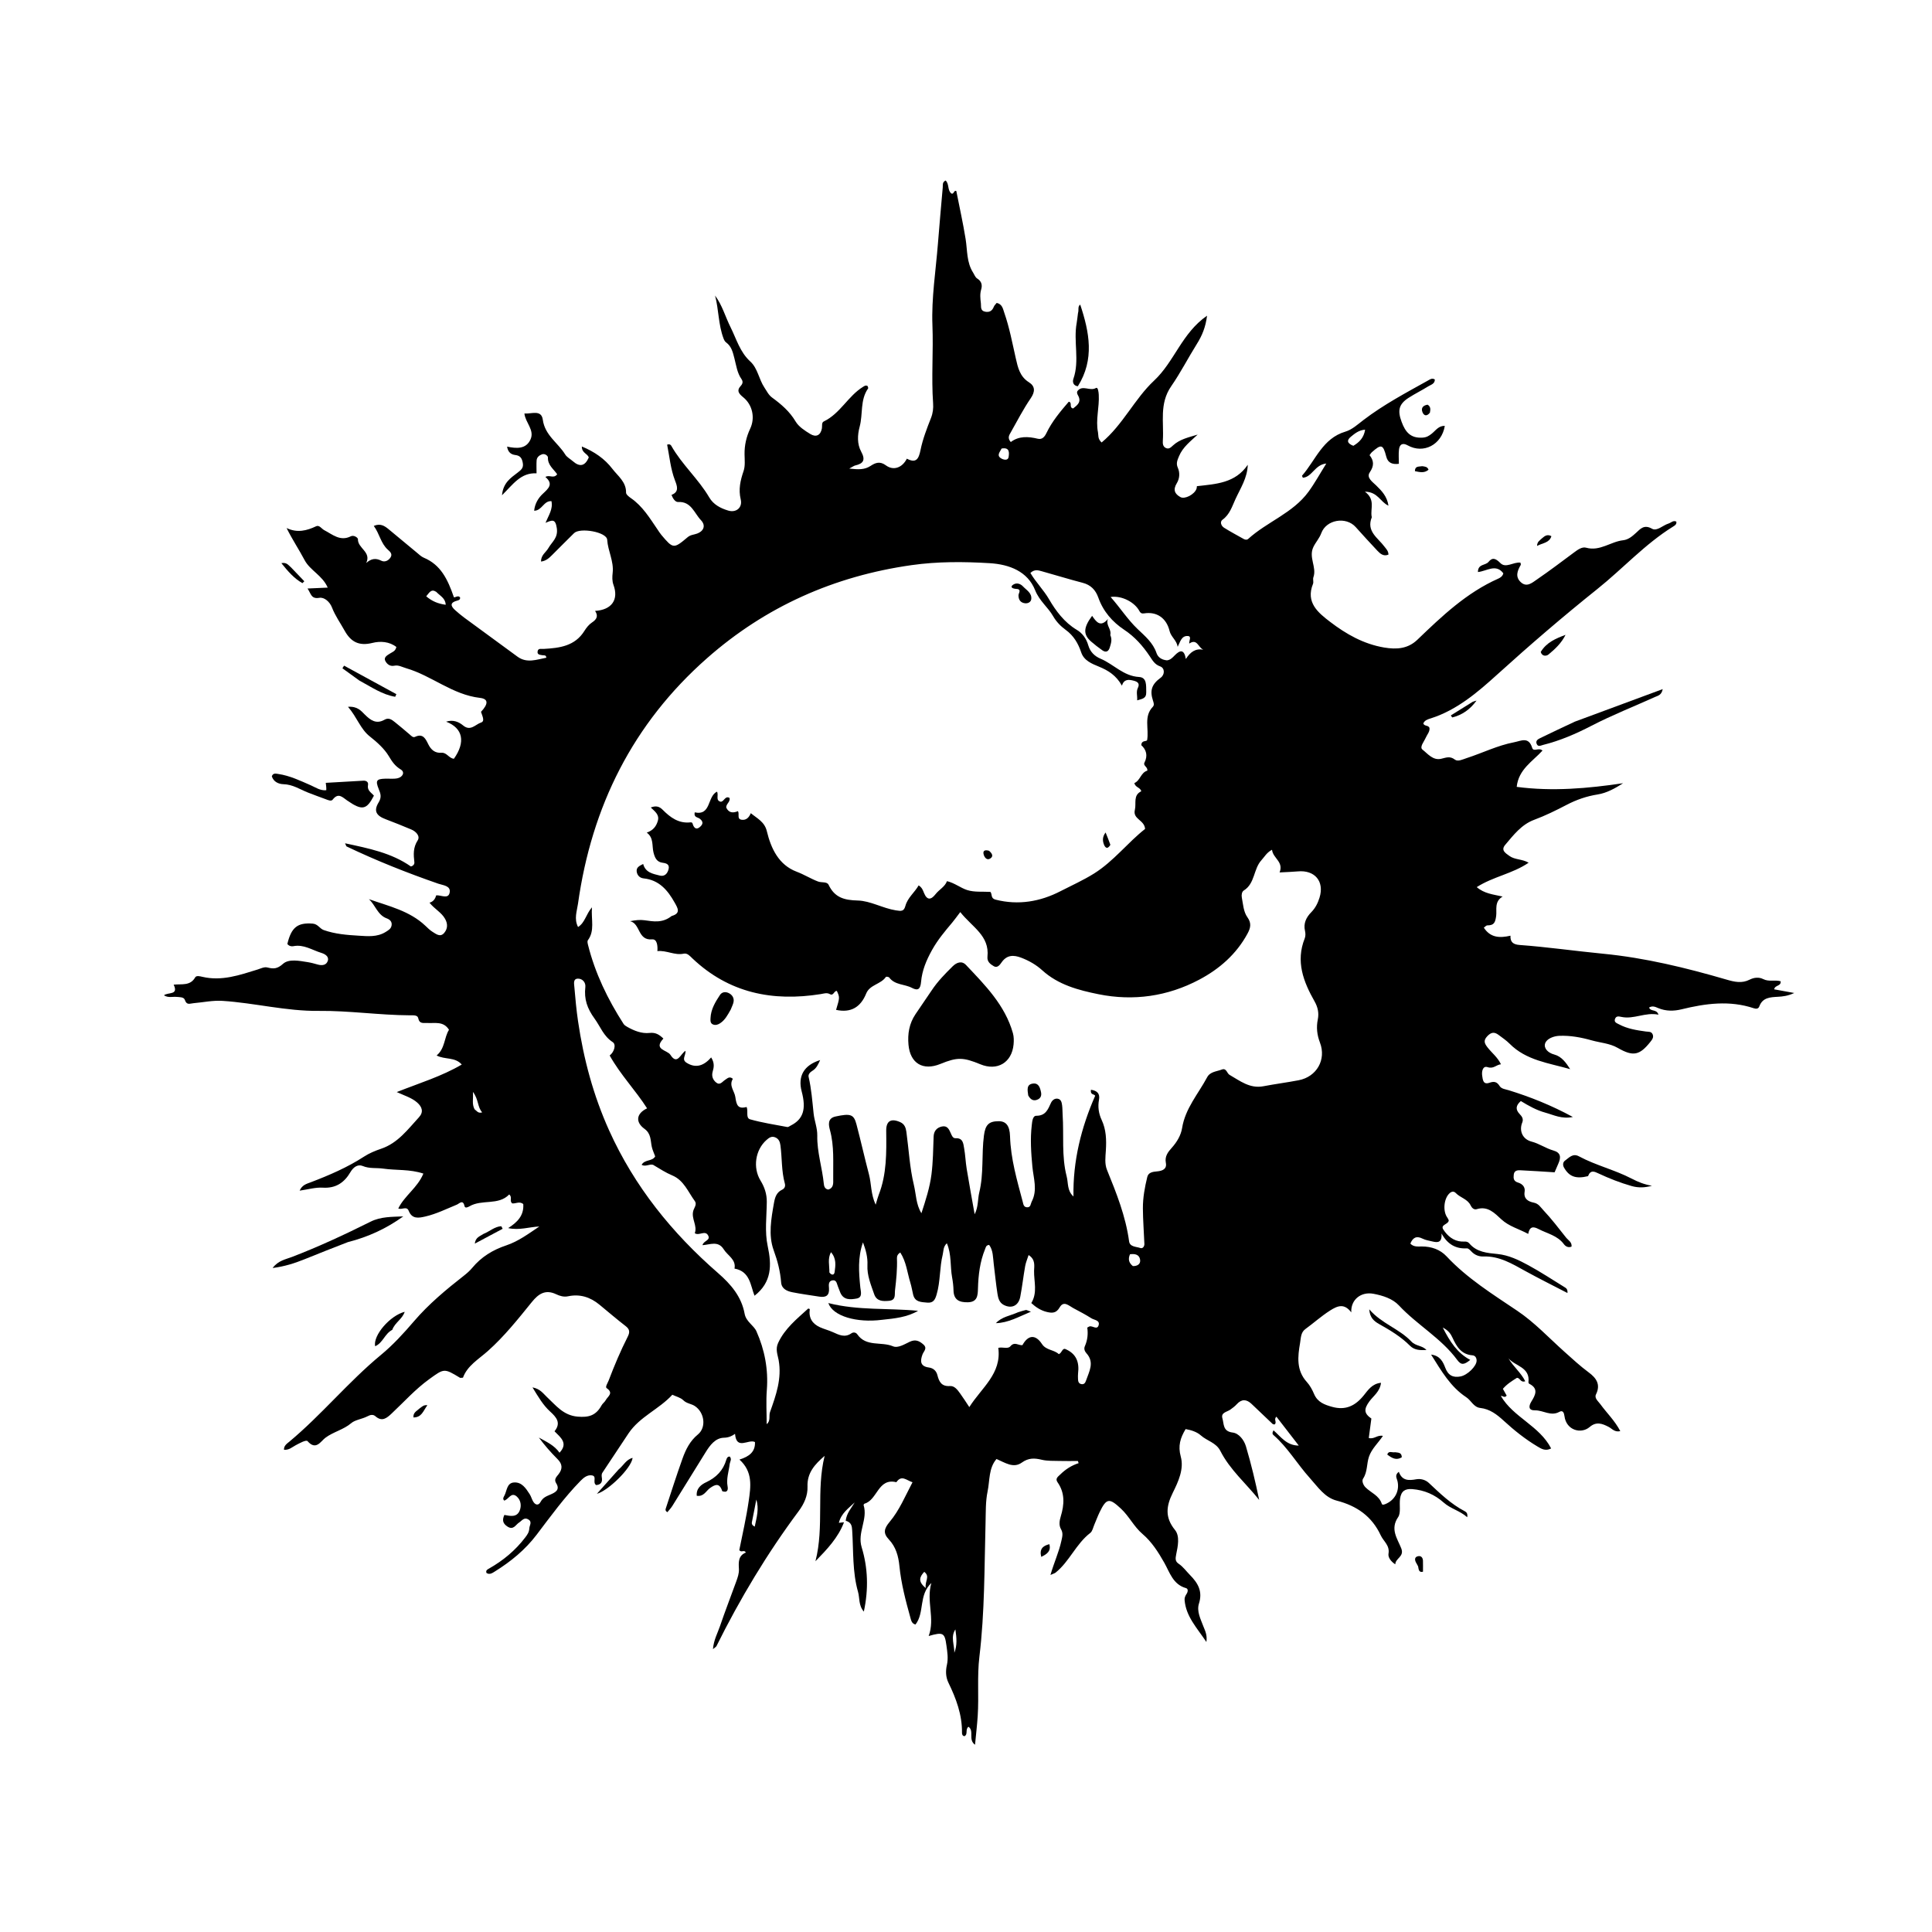 <svg version="1.1" id="Layer_1" xmlns="http://www.w3.org/2000/svg" xmlns:xlink="http://www.w3.org/1999/xlink" x="0px" y="0px"
	 width="100%" viewBox="0 0 1024 1024" enable-background="new 0 0 1024 1024" xml:space="preserve">
<path fill="currentcolor" opacity="1" stroke="none" 
	d="
M447.338,806.837 
	C444.245,815.024 438.358,821.175 432.204,827.486 
	C436.971,808.995 432.503,790.01 437.076,771.645 
	C431.883,776.091 427.717,780.647 427.996,787.93 
	C428.178,792.671 426.197,797.061 423.346,800.891 
	C406.588,823.398 392.21,847.35 379.739,872.468 
	C379.543,872.861 379.034,873.099 377.879,874.086 
	C378.294,869.16 380.354,865.578 381.624,861.843 
	C384.302,853.965 387.338,846.209 390.162,838.379 
	C390.949,836.198 391.773,833.995 391.64,831.593 
	C391.444,828.072 391.219,824.528 395.332,822.878 
	C394.346,821.109 392.985,823.193 391.842,821.585 
	C393.5,813.256 395.524,804.561 396.803,795.724 
	C397.944,787.847 399.123,780.13 391.928,773.606 
	C397.103,772 400.381,769.497 400.153,764.317 
	C396.71,762.551 390.338,768.892 389.579,759.971 
	C388.032,761.082 386.283,761.963 383.696,762.027 
	C379.184,762.138 376.309,765.965 373.971,769.765 
	C368.127,779.266 362.249,788.748 356.339,798.208 
	C355.586,799.414 354.56,800.449 353.719,801.49 
	C352.646,800.887 352.654,800.2 352.857,799.586 
	C355.783,790.74 358.596,781.853 361.74,773.086 
	C363.467,768.27 365.688,763.744 369.905,760.29 
	C374.477,756.548 373.434,748.609 368.24,745.207 
	C366.357,743.973 363.954,743.943 362.145,742.145 
	C360.719,740.727 358.393,740.214 356.355,739.246 
	C349.269,746.969 339.053,750.876 333.138,759.705 
	C328.511,766.611 323.967,773.572 319.346,780.482 
	C318.599,781.599 318.962,782.635 319.062,783.795 
	C319.261,786.084 317.879,786.991 315.969,787.116 
	C313.859,785.703 316.593,782.42 313.718,781.98 
	C311.313,781.612 309.435,783.1 307.703,784.868 
	C299.059,793.698 291.839,803.689 284.397,813.477 
	C278.327,821.461 270.794,827.606 262.403,832.84 
	C261.096,833.655 259.604,834.81 257.865,833.726 
	C257.329,832.337 258.288,831.882 259.156,831.391 
	C266.635,827.159 273.122,821.799 278.355,814.923 
	C279.494,813.427 280.444,812.101 280.542,810.104 
	C280.625,808.407 282.284,806.598 279.929,805.268 
	C277.756,804.04 276.601,806.027 275.161,806.946 
	C273.244,808.17 272.148,811.219 268.901,809.068 
	C266.465,807.455 266.097,805.655 267.323,802.948 
	C270.406,803.534 273.931,804.382 275.452,800.628 
	C276.47,798.114 276.084,795.118 273.922,793.206 
	C270.88,790.519 269.532,794.85 267.216,795.339 
	C266.242,794.283 266.988,793.41 267.414,792.572 
	C268.711,790.02 268.629,786.051 272.34,785.747 
	C276.531,785.405 278.715,788.813 280.726,791.923 
	C281.441,793.029 281.796,794.361 282.418,795.536 
	C283.544,797.664 285.335,798.278 286.536,796.015 
	C287.786,793.659 289.718,793.029 291.854,792.086 
	C294.232,791.037 297.03,789.68 294.774,786.125 
	C293.45,784.04 294.989,782.733 296.095,781.3 
	C298.269,778.485 298.119,775.974 295.506,773.365 
	C291.947,769.813 288.637,766.012 285.598,761.929 
	C289.633,764.184 293.847,766.052 296.552,769.966 
	C301.275,764.956 297.239,761.966 293.906,758.607 
	C297.562,754.14 294.846,751.117 291.59,748.152 
	C287.89,744.783 285.401,740.546 282.228,735.339 
	C286.377,736.136 287.908,738.619 289.852,740.424 
	C294.641,744.87 298.545,750.183 306.13,750.844 
	C312.03,751.359 315.865,750.298 318.873,744.817 
	C319.419,743.822 320.516,743.124 321.038,742.122 
	C322.065,740.154 325.456,738.421 321.544,735.75 
	C320.635,735.129 322.097,733.03 322.621,731.65 
	C325.617,723.768 328.893,716.003 332.706,708.481 
	C333.857,706.211 333.867,704.609 331.662,702.904 
	C326.923,699.239 322.364,695.343 317.746,691.525 
	C312.862,687.487 307.367,685.72 301.065,687.061 
	C298.792,687.545 296.644,686.859 294.763,685.969 
	C289.063,683.27 285.4,685.774 281.919,690.07 
	C274.581,699.128 267.321,708.277 258.569,716.072 
	C253.637,720.464 247.677,723.849 245.385,730.194 
	C244.443,730.237 244.036,730.387 243.804,730.246 
	C235.349,725.131 235.436,725.244 227.474,731.004 
	C220.131,736.316 214.131,743.047 207.579,749.193 
	C204.972,751.639 202.497,753.724 198.997,750.652 
	C197.656,749.475 196.166,749.935 194.79,750.657 
	C191.995,752.12 188.224,752.544 186.234,754.241 
	C182.039,757.821 176.693,758.863 172.415,762.088 
	C169.994,763.913 167.475,768.963 163.018,763.846 
	C162.259,762.974 158.782,764.921 156.698,766.019 
	C154.841,766.997 153.218,768.645 150.525,768.409 
	C150.4,766.229 152.088,765.172 153.322,764.145 
	C170.495,749.844 184.656,732.379 201.91,718.131 
	C208.298,712.857 213.995,706.624 219.402,700.311 
	C227.273,691.121 236.465,683.5 245.916,676.1 
	C247.481,674.875 249.011,673.533 250.273,672.009 
	C255.104,666.175 261.22,662.449 268.362,660.065 
	C274.809,657.912 280.219,653.832 285.851,650.065 
	C280.382,650.33 275.202,652.208 269.337,650.913 
	C274.246,647.832 277.771,644.187 277.345,638.204 
	C275.435,636.505 273.199,638.083 271.502,637.82 
	C269.769,636.454 271.782,634.643 269.892,633.086 
	C264.148,639.083 255.426,635.468 248.752,639.407 
	C247.983,639.861 246.475,640.549 246.202,639.254 
	C245.415,635.508 243.349,637.985 242.18,638.465 
	C236.65,640.738 231.276,643.421 225.409,644.777 
	C221.927,645.582 218.408,646.25 216.641,641.801 
	C215.545,639.043 213.047,641.373 211.096,640.514 
	C214.454,633.663 221.304,629.548 224.399,622.028 
	C217.213,619.614 209.995,620.393 203.049,619.384 
	C199.478,618.865 195.867,619.519 192.261,618.008 
	C189.641,616.91 187.265,618.639 185.751,621.229 
	C182.486,626.816 177.993,629.92 171.057,629.486 
	C167.215,629.246 163.282,630.438 158.812,631.066 
	C160.131,628.009 162.555,627.447 164.761,626.606 
	C174.555,622.875 184.138,618.743 192.987,613.002 
	C195.737,611.217 198.885,609.914 202.009,608.859 
	C210.878,605.862 216.133,598.614 222.059,592.172 
	C224.608,589.401 223.769,586.701 221.112,584.364 
	C218.323,581.911 214.78,580.851 210.277,578.82 
	C222.496,573.993 234.147,570.459 244.743,564.231 
	C241.125,560.097 235.789,561.739 231.414,559.42 
	C235.944,555.697 235.34,549.964 237.978,545.802 
	C235.027,541.097 230.513,542.445 226.503,542.205 
	C224.451,542.082 222.316,542.898 221.649,539.594 
	C221.306,537.898 218.913,538.146 217.241,538.138 
	C201.083,538.058 184.973,535.627 168.903,535.794 
	C151.586,535.974 134.995,531.578 117.959,530.483 
	C112.767,530.149 107.71,531.271 102.595,531.711 
	C100.573,531.885 98.956,532.909 97.972,529.967 
	C97.437,528.366 95.183,528.532 93.517,528.368 
	C91.439,528.164 89.238,529.008 86.904,527.544 
	C88.969,525.77 94.819,527.624 92.04,521.887 
	C96.329,521.422 100.838,522.661 103.459,518.021 
	C104.077,516.929 106.023,517.444 107.274,517.737 
	C117.535,520.139 127.021,516.818 136.55,513.858 
	C138.299,513.315 139.984,512.333 141.853,512.81 
	C144.971,513.607 147.014,513.547 150.002,510.855 
	C153.042,508.116 158.549,509.23 163.014,509.941 
	C164.814,510.228 166.593,510.702 168.347,511.211 
	C170.722,511.899 173.06,511.587 173.767,509.167 
	C174.457,506.806 172.019,505.568 170.26,505.032 
	C165.416,503.555 160.952,500.389 155.445,501.505 
	C154.381,501.72 153.105,501.372 152.304,500.324 
	C154.42,491.424 157.794,488.917 165.729,489.538 
	C168.507,489.755 169.453,492.198 171.585,492.952 
	C177.572,495.067 183.958,495.577 190.124,495.936 
	C194.729,496.204 199.88,496.816 204.47,493.921 
	C206.004,492.954 207.219,492.276 207.541,490.544 
	C207.918,488.514 206.619,487.36 204.987,486.761 
	C200.09,484.964 199.022,479.755 195.529,476.573 
	C206.071,480.293 217.051,482.727 225.437,490.659 
	C226.645,491.802 227.843,493.018 229.243,493.881 
	C231.155,495.06 233.364,496.936 235.444,494.456 
	C237.277,492.269 237.412,489.715 235.917,487.031 
	C233.999,483.585 230.361,481.859 227.652,478.448 
	C229.814,477.848 230.702,476.256 231.214,474.544 
	C233.93,474.376 237.654,476.743 238.339,473.027 
	C239.001,469.433 234.79,469.235 232.366,468.395 
	C215.802,462.657 199.541,456.195 183.719,448.642 
	C183.492,448.534 183.429,448.085 182.888,446.962 
	C195.473,449.67 207.484,452.038 217.769,459.243 
	C219.088,458.938 219.735,457.959 219.626,457.023 
	C219.155,452.971 218.9,449.257 221.39,445.394 
	C222.807,443.195 220.546,440.704 217.969,439.636 
	C213.511,437.789 209.053,435.934 204.531,434.254 
	C199.421,432.356 197.893,429.843 200.696,425.267 
	C202.457,422.393 201.643,420.508 200.68,418.089 
	C198.931,413.697 199.538,412.843 204.293,412.711 
	C206.454,412.651 208.691,412.953 210.756,412.485 
	C213.365,411.895 214.821,409.319 212.423,407.854 
	C209.284,405.938 207.85,403.725 205.982,400.629 
	C203.726,396.89 199.868,393.357 196.039,390.354 
	C191.037,386.43 189.264,380.203 184.446,374.621 
	C189.492,374.269 191.377,376.774 193.357,378.735 
	C196.403,381.753 199.445,383.99 203.87,381.435 
	C206.028,380.189 207.711,381.472 209.286,382.738 
	C211.881,384.825 214.437,386.963 216.964,389.132 
	C217.862,389.903 218.842,391.09 219.953,390.564 
	C224.251,388.528 225.58,391.633 226.989,394.459 
	C228.466,397.424 230.536,399.246 234.023,398.982 
	C236.817,398.77 237.979,401.985 240.591,402.146 
	C246.803,393.357 245.477,385.942 236.445,382.502 
	C240.227,381.3 243.159,382.604 245.503,384.539 
	C249.4,387.757 252.066,383.888 254.955,382.965 
	C257.266,382.226 255.457,379.205 254.945,377.286 
	C258.909,373.065 258.893,370.406 254.393,369.891 
	C239.816,368.222 228.814,358.114 215.273,354.173 
	C213.203,353.571 211.202,352.368 209.021,352.837 
	C206.536,353.371 204.94,351.762 204.212,350.268 
	C203.21,348.209 205.481,347.205 206.99,346.215 
	C208.073,345.504 209.528,345.231 210.086,342.914 
	C206.38,340.008 201.581,339.715 197.416,340.754 
	C190.367,342.513 186.012,340.329 182.644,334.246 
	C180.39,330.175 177.649,326.38 175.961,321.989 
	C174.773,318.9 171.829,316.413 169.247,316.859 
	C164.851,317.617 164.872,314.625 162.999,311.922 
	C166.619,311.761 169.651,311.626 173.699,311.446 
	C170.875,304.937 164.341,302.369 161.432,296.852 
	C158.508,291.305 154.981,286.075 151.898,279.872 
	C157.557,282.566 162.552,281.294 167.571,278.924 
	C169.257,278.127 170.439,280.267 171.872,281.009 
	C176.293,283.295 180.291,287.081 185.938,284.251 
	C187.582,283.426 189.742,285.02 189.715,285.775 
	C189.546,290.611 196.964,292.494 194.094,298.411 
	C196.718,296.068 199.123,295.674 202.057,297.175 
	C203.769,298.051 205.697,297.316 206.886,295.616 
	C208.206,293.728 206.853,292.483 205.596,291.371 
	C201.816,288.025 201.207,282.928 198.112,278.748 
	C201.562,277.244 203.82,278.703 205.999,280.513 
	C210.994,284.661 215.979,288.822 220.99,292.951 
	C222.144,293.903 223.269,295.032 224.61,295.59 
	C233.566,299.32 237.288,306.993 240.56,316.506 
	C240.896,317.037 242.95,315.148 243.873,316.746 
	C243.919,317.882 243.143,318.129 242.308,318.344 
	C238.39,319.356 238.767,321.233 241.32,323.468 
	C242.824,324.784 244.341,326.097 245.948,327.281 
	C255.38,334.23 264.827,341.16 274.298,348.056 
	C279.288,351.69 284.417,349.57 289.582,348.603 
	C289.391,346.987 288.325,347.443 287.627,347.305 
	C286.341,347.051 284.603,347.127 284.948,345.208 
	C285.265,343.44 286.869,344.01 288.197,343.936 
	C296.572,343.467 304.729,342.479 309.771,334.353 
	C310.807,332.683 312.151,331.001 313.758,329.936 
	C316.248,328.285 317.24,326.532 315.408,323.793 
	C324.277,323.242 328.008,317.798 325.164,310.033 
	C324.391,307.922 324.485,305.71 324.724,303.605 
	C325.419,297.489 322.215,292.078 321.821,286.073 
	C321.551,281.961 307.451,279.474 304.275,282.566 
	C300.334,286.4 296.51,290.353 292.594,294.213 
	C291.069,295.716 289.521,297.258 286.782,297.643 
	C286.63,294.219 289.409,292.731 290.685,290.463 
	C292.541,287.164 295.917,285.15 295.109,279.863 
	C294.342,274.837 292.687,275.624 289.134,277.11 
	C290.823,273.041 293.164,269.827 292.282,265.618 
	C288.087,265.365 287.317,270.664 283.111,270.7 
	C283.484,267.004 285.243,264.018 287.67,261.744 
	C290.658,258.944 293.514,256.597 289.078,252.808 
	C291.159,251.415 293.385,253.927 295.321,251.391 
	C293.537,248.705 290.225,246.535 290.416,242.465 
	C290.455,241.644 288.824,240.225 287.231,240.814 
	C285.769,241.355 284.534,242.362 284.417,244.021 
	C284.267,246.153 284.381,248.304 284.381,250.879 
	C276.051,250.402 271.925,256.719 266.066,262.5 
	C266.697,255.736 270.822,253.241 274.335,250.512 
	C276.192,249.07 277.59,248.045 277.09,245.349 
	C276.635,242.89 275.802,241.494 273.1,241.163 
	C271.159,240.926 269.274,239.973 268.764,236.713 
	C273.724,237.771 278.806,238.15 281.176,232.924 
	C283.451,227.91 278.454,224.046 277.947,219.163 
	C281.662,219.481 286.94,216.916 287.696,222.468 
	C288.822,230.742 295.741,234.678 299.554,240.863 
	C300.465,242.341 302.267,243.263 303.638,244.465 
	C307.325,247.697 310.104,247.008 312.056,242.485 
	C311.474,240.397 308.316,240.135 308.393,236.656 
	C315.004,239.378 320.535,243.184 324.573,248.494 
	C327.449,252.277 331.932,255.39 331.824,261.114 
	C331.806,262.077 333.326,263.285 334.387,264.015 
	C340.609,268.298 344.388,274.617 348.513,280.658 
	C349.168,281.618 349.779,282.621 350.526,283.506 
	C356.78,290.919 357.047,290.993 364.504,284.697 
	C366.049,283.393 367.873,283.428 369.526,282.788 
	C373.57,281.224 373.818,278.052 371.553,275.733 
	C367.987,272.081 366.422,265.671 359.387,266.068 
	C357.981,266.148 356.649,264.338 355.907,262.311 
	C360.065,260.722 358.932,257.677 357.767,254.655 
	C355.388,248.481 354.862,241.974 353.597,235.68 
	C355.096,235.218 355.555,235.852 355.848,236.368 
	C361.459,246.262 370.187,253.858 375.927,263.661 
	C378.166,267.484 381.949,269.406 385.97,270.616 
	C390.203,271.889 393.635,269.027 392.598,264.703 
	C391.311,259.334 392.414,254.622 394.12,249.626 
	C395.047,246.912 394.662,243.703 394.626,240.72 
	C394.569,235.964 395.577,231.512 397.609,227.214 
	C400.331,221.459 398.841,214.557 393.94,210.572 
	C391.715,208.763 390.188,207.118 392.649,204.479 
	C393.705,203.346 393.888,202.179 392.981,200.882 
	C390.713,197.643 390.247,193.776 389.291,190.093 
	C388.451,186.851 387.789,183.6 384.807,181.452 
	C384.183,181.002 383.765,180.13 383.477,179.368 
	C380.718,172.065 380.987,164.177 379,156.661 
	C382.831,161.794 384.436,167.897 387.209,173.433 
	C390.337,179.68 392.16,186.585 397.689,191.622 
	C401.6,195.185 402.209,200.982 405.148,205.4 
	C406.421,207.314 407.334,209.336 409.269,210.749 
	C414.099,214.279 418.527,218.064 421.699,223.412 
	C423.346,226.19 426.567,228.249 429.453,230.019 
	C432.496,231.887 434.939,230.799 435.627,227.049 
	C435.862,225.765 435.338,223.988 436.645,223.361 
	C445.332,219.196 449.465,209.921 457.453,205.015 
	C458.132,204.597 458.83,204.054 459.835,204.591 
	C459.927,204.967 460.3,205.621 460.117,205.88 
	C455.78,212.003 457.453,219.456 455.64,226.147 
	C454.463,230.492 454.233,235.321 456.422,239.338 
	C458.836,243.769 457.692,245.702 453.228,246.722 
	C452.617,246.861 452.075,247.309 450.111,248.354 
	C454.986,248.905 458.233,249.042 461.453,246.921 
	C463.966,245.266 466.382,244.313 469.529,246.639 
	C473.56,249.618 478.206,247.935 480.65,243.107 
	C485.518,245.657 486.92,243.361 487.889,238.561 
	C489.065,232.741 491.264,227.089 493.447,221.531 
	C494.474,218.915 494.749,216.388 494.561,213.736 
	C493.583,199.962 494.752,186.182 494.207,172.366 
	C493.641,158.005 495.984,143.525 497.124,129.103 
	C497.91,119.162 498.807,109.229 499.678,99.294 
	C499.787,98.052 499.337,96.562 501.196,95.67 
	C503.215,97.495 502.052,100.841 504.233,102.538 
	C505.604,103.218 505.544,100.582 506.868,101.245 
	C508.554,109.814 510.436,118.213 511.8,126.695 
	C512.77,132.726 512.26,139.026 515.772,144.499 
	C516.484,145.607 516.824,146.944 518.042,147.698 
	C520.213,149.04 520.736,151.103 520.057,153.352 
	C519.302,155.852 519.596,158.296 519.89,160.771 
	C520.094,162.485 519.464,164.637 522.064,165.185 
	C524.39,165.676 525.888,164.794 526.75,162.57 
	C527.03,161.848 527.705,161.278 528.275,160.543 
	C531.272,161.212 531.592,163.76 532.31,165.82 
	C535.048,173.682 536.559,181.861 538.399,189.957 
	C539.497,194.79 540.523,199.583 545.369,202.622 
	C548.664,204.689 548.742,207.539 546.293,211.108 
	C542.348,216.859 539.147,223.125 535.695,229.209 
	C534.901,230.61 533.823,232.113 535.738,234.293 
	C540.03,231.025 544.97,231.318 550.065,232.542 
	C552.42,233.108 553.713,231.449 554.644,229.511 
	C557.63,223.299 562.017,218.092 566.477,212.911 
	C568.584,213.367 566.372,215.993 568.787,216.496 
	C570.895,214.788 573.422,213.128 571.336,209.493 
	C570.892,208.718 570.607,207.837 571.168,207.15 
	C573.848,203.87 577.663,207.51 580.878,205.653 
	C581.972,205.021 582.281,207.8 582.364,209.248 
	C582.742,215.889 580.627,222.478 581.955,229.148 
	C582.269,230.725 581.703,232.513 583.881,234.527 
	C595.119,225.207 601.377,211.36 611.676,201.744 
	C622.488,191.647 626.388,176.578 639.76,167.323 
	C639.009,173.447 637.07,177.971 634.425,182.192 
	C629.761,189.638 625.727,197.548 620.774,204.698 
	C614.339,213.986 616.968,223.846 616.33,233.557 
	C616.233,235.041 616.313,236.706 617.945,237.456 
	C619.59,238.213 620.575,237.138 621.772,236.042 
	C625.385,232.733 630.13,231.779 634.786,230.342 
	C631.051,233.873 626.974,236.868 624.916,241.76 
	C624.035,243.854 623.234,245.612 624.25,247.865 
	C625.499,250.637 625.185,253.736 623.747,256.077 
	C621.598,259.573 622.616,261.787 625.634,263.462 
	C627.995,264.773 633.053,262.05 634.135,259.157 
	C634.352,258.576 634.339,257.909 634.372,257.686 
	C644.589,256.51 654.715,256.105 661.342,246.341 
	C661.119,253.37 657.472,258.772 654.817,264.54 
	C653.004,268.476 651.81,272.671 647.957,275.459 
	C646.436,276.561 647.223,278.738 648.8,279.724 
	C652.182,281.84 655.713,283.718 659.194,285.674 
	C659.968,286.109 660.912,286.232 661.558,285.646 
	C671.613,276.531 685.255,271.959 693.524,260.649 
	C696.795,256.174 699.472,251.264 702.965,245.68 
	C696.817,246.29 695.503,252.823 690.552,253.215 
	C690.334,252.676 690.029,252.219 690.123,252.112 
	C697.318,243.904 700.97,232.349 713.114,228.766 
	C716.627,227.729 719.688,224.883 722.728,222.568 
	C733.359,214.468 745.115,208.229 756.732,201.756 
	C757.855,201.13 758.979,200.196 760.489,201.131 
	C760.516,203.483 758.391,203.903 756.987,204.781 
	C753.601,206.9 749.991,208.666 746.631,210.824 
	C741.283,214.259 740.687,217.664 742.891,223.61 
	C744.896,229.017 747.618,232.36 754.007,231.953 
	C756.129,231.817 757.326,231.042 758.751,229.934 
	C760.897,228.265 762.467,225.559 765.78,225.747 
	C764.104,235.759 754.483,240.747 746.07,236.035 
	C743.406,234.543 741.82,235.485 741.491,238.26 
	C741.203,240.683 741.431,243.166 741.431,245.82 
	C738.034,246.276 735.625,245.384 734.771,242.1 
	C733.05,235.482 732.166,235.172 727.027,239.763 
	C726.664,240.088 726.424,240.55 725.9,241.25 
	C728.186,244.131 728.408,246.841 726.01,250.347 
	C724.065,253.189 727.484,255.412 729.406,257.301 
	C732.363,260.207 735.187,263.077 735.914,268.009 
	C731.593,266.117 730.322,260.676 723.421,260.598 
	C729.055,264.762 726.299,269.442 726.982,273.685 
	C727.009,273.849 727.125,274.041 727.073,274.17 
	C724.045,281.66 730.368,285.088 733.823,289.769 
	C734.69,290.944 735.883,291.971 735.911,293.955 
	C733.312,295.059 731.556,293.495 730.013,291.865 
	C726.121,287.754 722.322,283.553 718.535,279.345 
	C713.365,273.601 702.914,275.415 700.297,282.611 
	C699.322,285.293 697.366,287.343 696.128,289.906 
	C693.447,295.459 698.042,300.652 696.12,305.989 
	C695.745,307.032 696.331,308.434 695.921,309.448 
	C691.908,319.378 698.693,324.78 705.039,329.629 
	C713.501,336.095 722.719,341.35 733.595,343.194 
	C740.259,344.324 746.223,343.894 751.257,339.057 
	C764.255,326.565 777.293,314.148 794.099,306.691 
	C795.272,306.171 796.443,305.383 796.797,303.864 
	C792.857,298.609 787.971,302.748 783.332,303.19 
	C783.34,298.78 787.343,299.775 788.912,297.846 
	C791.016,295.26 792.735,295.932 795.241,298.452 
	C798.123,301.35 802.122,297.771 805.859,298.201 
	C805.914,298.585 806.186,299.153 806.009,299.457 
	C804.211,302.525 803.009,305.733 806.047,308.562 
	C809.209,311.507 812.123,308.835 814.55,307.174 
	C821.281,302.572 827.781,297.63 834.335,292.771 
	C836.262,291.343 838.517,289.695 840.684,290.297 
	C848.007,292.332 853.665,287.074 860.314,286.341 
	C863.012,286.044 865.096,284.287 867.112,282.442 
	C869.442,280.309 871.392,277.831 875.609,280.242 
	C878.214,281.731 881.361,278.398 884.351,277.487 
	C885.707,277.075 886.818,275.649 888.48,276.448 
	C888.789,277.986 887.59,278.592 886.692,279.15 
	C871.86,288.37 860.156,301.371 846.645,312.176 
	C828.449,326.727 810.825,341.874 793.542,357.532 
	C783.315,366.799 772.278,376.323 758.374,380.739 
	C756.863,381.219 755.133,381.693 754.388,383.413 
	C754.874,385.034 756.933,384.22 757.635,385.74 
	C757.962,387.757 756.417,389.271 755.645,391.057 
	C754.747,393.135 752.255,395.98 753.948,397.308 
	C756.75,399.504 759.47,403.154 763.815,402.177 
	C766.394,401.597 768.479,400.562 771.133,402.614 
	C772.703,403.828 775.292,402.482 777.363,401.811 
	C785.747,399.098 793.7,395.105 802.436,393.432 
	C806.171,392.717 810.215,390.256 812.077,396.337 
	C812.822,398.769 815.473,395.984 817.557,397.819 
	C812.391,403.518 804.866,407.73 803.885,417.054 
	C822.859,419.567 841.55,417.894 860.291,415.121 
	C855.999,417.845 851.612,420.318 846.787,421.078 
	C840.917,422.003 835.534,423.881 830.327,426.598 
	C824.718,429.524 819.053,432.32 813.098,434.535 
	C806.407,437.024 802.197,442.59 797.799,447.781 
	C795.336,450.686 797.987,452.181 800.02,453.661 
	C802.907,455.763 806.764,455.236 810.212,457.255 
	C801.671,463.101 791.483,464.58 782.7,470.191 
	C786.702,473.639 791.336,474.048 796.421,475.191 
	C791.914,477.851 793.428,482.186 793.004,485.421 
	C792.52,489.119 791.786,490.478 788.266,490.472 
	C787.747,490.471 787.226,491.144 786.459,491.677 
	C789.947,497.027 794.802,497.257 800.582,495.937 
	C800.396,499.423 802.133,500.614 805.437,500.856 
	C820.184,501.938 834.837,504.058 849.537,505.481 
	C871.998,507.656 893.675,512.966 915.206,519.24 
	C919.291,520.43 923.223,521.331 927.316,519.252 
	C929.612,518.086 932.228,517.759 934.575,518.954 
	C937.55,520.47 940.806,519.234 943.781,520.088 
	C944.112,522.824 940.754,521.975 940.352,524.366 
	C943.514,524.942 946.676,525.518 950.992,526.304 
	C947.5,527.915 944.939,528.163 942.341,528.313 
	C938.31,528.546 934.223,528.645 932.476,533.405 
	C931.98,534.756 930.799,534.811 929.541,534.391 
	C916.696,530.107 903.97,531.844 891.211,534.967 
	C887.151,535.96 882.959,535.999 878.929,534.325 
	C877.452,533.712 875.916,532.896 874.049,534.008 
	C874.855,536.358 878.058,534.649 879.018,537.806 
	C872.062,536.346 865.992,540.406 859.356,538.979 
	C857.948,538.676 856.608,538.394 855.996,540.033 
	C855.321,541.838 856.984,542.316 858.06,542.895 
	C862.535,545.304 867.479,546.053 872.429,546.734 
	C873.713,546.911 875.22,546.629 875.905,548.151 
	C876.638,549.782 875.707,550.976 874.743,552.19 
	C869.015,559.405 865.608,560.104 857.453,555.42 
	C853.142,552.944 848.239,552.717 843.621,551.412 
	C837.982,549.819 832.209,548.759 826.397,549.012 
	C823.555,549.135 819.738,550.478 818.926,553.111 
	C818.169,555.57 820.392,558.027 823.762,558.909 
	C827.676,559.933 830.042,563.262 832.223,566.671 
	C820.95,563.42 808.979,562.112 800.134,553.197 
	C798.389,551.439 796.281,550.031 794.288,548.53 
	C792.104,546.885 790.387,546.985 788.286,549.214 
	C786.024,551.614 786.893,553.161 788.464,555.189 
	C790.685,558.056 793.717,560.286 795.539,564.086 
	C792.995,564.331 791.66,566.676 788.436,565.608 
	C785.842,564.748 785.253,567.994 785.596,570.19 
	C785.904,572.159 786.026,575.072 789.397,573.895 
	C791.796,573.059 793.368,573.247 794.824,575.603 
	C795.792,577.169 797.954,577.319 799.698,577.86 
	C811.13,581.404 822.202,585.805 833.644,592.02 
	C827.757,593.238 823.541,590.957 819.071,589.732 
	C814.356,588.438 810.215,586.096 806.07,583.574 
	C803.378,585.925 803.127,588.052 805.486,590.507 
	C806.627,591.695 807.611,593.042 806.823,594.971 
	C805.054,599.301 806.931,603.826 811.787,605.084 
	C815.907,606.151 819.297,608.659 823.29,609.781 
	C827.36,610.925 827.41,613.475 825.973,616.692 
	C825.242,618.327 824.556,619.982 823.969,621.348 
	C817.976,620.977 812.013,620.545 806.043,620.278 
	C804.433,620.206 802.58,620.233 802.318,622.619 
	C802.102,624.581 802.204,626.071 804.623,626.799 
	C806.76,627.442 808.511,629.04 808.082,631.636 
	C807.443,635.501 810.138,636.859 812.858,637.408 
	C815.525,637.945 816.41,639.729 818.005,641.416 
	C822.335,645.998 826.11,650.99 830.013,655.896 
	C831.18,657.364 833.236,658.327 832.954,660.727 
	C831.155,661.489 829.702,660.532 828.914,659.461 
	C825.514,654.835 820.083,653.833 815.436,651.408 
	C812.631,649.944 810.72,650.019 809.98,654 
	C804.971,651.286 799.877,650.065 795.774,646.299 
	C792.241,643.057 788.602,639.02 782.67,640.892 
	C781.287,641.328 780.094,640.221 779.497,638.945 
	C777.884,635.496 773.982,634.836 771.594,632.332 
	C770.695,631.39 769.562,631.374 768.468,632.296 
	C765.264,634.996 764.563,641.942 767.159,645.408 
	C767.451,645.798 767.614,646.284 767.858,646.766 
	C767.85,648.999 763.237,648.997 764.997,651.696 
	C767.207,655.083 770.363,657.765 774.655,658.046 
	C776.157,658.144 777.64,657.697 778.753,659.019 
	C782.69,663.697 788.228,664.105 793.703,664.651 
	C799.652,665.245 804.937,667.821 810.026,670.586 
	C816.602,674.157 822.868,678.302 829.25,682.227 
	C830.043,682.715 830.96,683.22 830.788,685.326 
	C823.094,681.332 815.718,677.676 808.513,673.711 
	C801.494,669.849 794.7,665.649 786.202,665.96 
	C783.908,666.044 781.63,665.184 779.902,663.342 
	C779.234,662.63 778.283,661.617 777.51,661.658 
	C771.646,661.973 767.275,659.601 764.039,653.767 
	C764.388,658.694 762.002,658.681 759.238,658.008 
	C757.465,657.577 755.584,657.31 753.986,656.504 
	C750.663,654.827 748.786,656.045 747.513,659.127 
	C749.229,660.984 751.474,660.667 753.601,660.658 
	C758.696,660.637 763.342,662.292 766.72,665.902 
	C777.668,677.603 791.141,685.953 804.244,694.789 
	C813.436,700.988 820.927,709.078 829.112,716.398 
	C833.334,720.174 837.476,724.018 842.046,727.403 
	C845.933,730.282 848.56,733.702 845.906,739.065 
	C844.922,741.054 847.085,742.686 848.213,744.24 
	C851.6,748.906 855.874,752.939 858.784,758.528 
	C855.788,759.242 854.408,757.214 852.648,756.297 
	C849.258,754.531 846.101,753.306 842.554,756.343 
	C838.024,760.222 830.165,758.12 829.202,750.596 
	C828.976,748.833 828.365,747.269 826.5,748.308 
	C821.961,750.834 817.954,747.431 813.636,747.516 
	C810.216,747.583 810.009,745.521 811.68,742.812 
	C813.729,739.491 815.642,735.99 810.544,733.429 
	C810.312,733.312 810.081,732.865 810.112,732.603 
	C811.055,724.543 803.085,724.157 799.536,719.964 
	C801.997,724.285 806.111,727.437 808.42,732.094 
	C805.772,732.966 805.781,730.217 803.978,730.296 
	C801.481,731.884 798.791,733.497 796.56,736.108 
	C797.259,737.36 797.946,738.594 798.568,739.708 
	C797.378,741.262 796.261,739.502 795.509,739.928 
	C802.081,751.224 815.921,755.64 822.135,767.703 
	C819.136,769.269 816.995,767.927 814.89,766.669 
	C808.426,762.808 802.575,758.138 797.04,753.052 
	C793.448,749.752 789.687,746.814 784.556,746.24 
	C781.046,745.847 779.775,742.292 777.167,740.578 
	C768.814,735.091 764.011,726.704 758.505,717.96 
	C763.328,718.551 764.858,721.872 766.021,724.939 
	C767.565,729.014 770.163,730.329 774.16,729.534 
	C777.843,728.802 782.602,724.071 782.634,721.215 
	C782.651,719.665 781.905,718.458 780.419,718.345 
	C774.462,717.891 772.027,713.702 769.84,708.989 
	C768.988,707.155 767.88,705.264 764.682,703.609 
	C768.569,711.278 772.49,717.188 779.263,720.779 
	C775.949,723.467 774.433,723.616 772.353,720.789 
	C763.851,709.232 751.107,702.242 741.447,691.892 
	C738.118,688.324 732.943,686.666 727.968,685.729 
	C721.363,684.486 715.854,688.837 716.21,695.59 
	C712.518,690.727 709.085,691.992 705.007,694.581 
	C700.33,697.55 696.269,701.24 691.828,704.465 
	C689.395,706.232 689.507,709.272 689.073,711.763 
	C687.812,719.017 686.997,726.297 692.665,732.506 
	C694.311,734.31 695.544,736.618 696.509,738.889 
	C698.346,743.209 702.026,744.537 706.07,745.662 
	C713.174,747.638 718.323,745.152 722.831,739.566 
	C725.02,736.854 727.233,733.353 731.958,732.914 
	C731.403,737.632 727.92,739.842 725.773,742.803 
	C722.815,746.884 722.905,749.122 726.854,751.864 
	C726.386,755.371 725.926,758.814 725.478,762.167 
	C728.368,762.978 729.918,760.425 732.981,761.05 
	C730.405,764.895 727.02,767.863 725.583,772.082 
	C724.289,775.884 724.871,780.113 722.46,783.707 
	C721.629,784.945 722.616,787.196 723.738,788.319 
	C726.624,791.209 730.943,792.6 732.383,797.065 
	C732.674,797.966 734.164,797.277 735.073,796.83 
	C739.641,794.579 741.863,789.847 740.677,784.925 
	C740.316,783.428 739.078,781.838 741.408,780.076 
	C743.096,784.856 746.571,784.791 750.706,784.038 
	C752.857,783.647 755.477,784.262 757.253,785.927 
	C763.185,791.488 769.011,797.15 776.322,800.971 
	C777.101,801.378 778.033,802.063 777.659,804.16 
	C773.756,800.69 768.866,799.68 765.17,796.383 
	C760.441,792.164 754.889,789.751 748.516,789.259 
	C744.737,788.968 742.64,790.281 742.058,794.342 
	C741.583,797.659 742.604,801.815 741.034,804.114 
	C736.687,810.48 740.647,815.48 742.681,820.628 
	C744.455,825.12 739.646,825.784 739.525,829.128 
	C737.088,827.528 735.61,825.371 735.938,823.465 
	C736.691,819.09 733.321,816.976 731.843,813.808 
	C727.095,803.629 719.15,798.122 708.459,795.356 
	C702.133,793.718 698.537,788.163 694.246,783.399 
	C687.567,775.982 682.531,767.198 674.94,760.592 
	C674.431,760.15 674.188,759.518 674.981,758.1 
	C678.815,761.413 681.861,766.167 688.377,766.186 
	C684.212,760.802 680.407,755.883 676.538,750.881 
	C674.884,752.365 676.979,753.754 675.596,754.985 
	C675.345,754.93 674.787,754.978 674.514,754.721 
	C670.757,751.19 667.059,747.596 663.306,744.06 
	C660.676,741.583 658.097,741.424 655.517,744.26 
	C654.521,745.355 653.303,746.273 652.09,747.137 
	C650.32,748.399 646.965,748.617 647.911,751.77 
	C648.786,754.688 648.029,758.658 653.339,759.28 
	C656.621,759.664 659.361,763.19 660.362,766.558 
	C663.129,775.865 665.393,785.322 667.393,794.997 
	C660.478,786.307 651.888,779.025 646.802,769.002 
	C644.566,764.597 639.775,763.736 636.483,760.803 
	C634.361,758.912 631.324,757.953 628.399,757.449 
	C625.572,762.157 624.276,766.35 625.828,772.014 
	C627.626,778.575 624.566,785.22 621.624,791.159 
	C618.139,798.197 617.287,804.189 622.78,810.927 
	C625.44,814.19 624.284,819.615 623.413,823.816 
	C622.916,826.216 622.889,827.594 624.712,828.819 
	C627.117,830.435 628.729,832.774 630.71,834.778 
	C634.937,839.052 637.53,843.445 635.468,849.928 
	C634.179,853.979 636.323,858.079 637.801,861.983 
	C638.657,864.244 639.958,866.417 639.415,870.286 
	C634.316,862.678 628.554,856.734 627.858,848.004 
	C627.759,846.756 628.284,845.745 628.933,844.756 
	C629.662,843.645 629.852,842.077 628.605,841.732 
	C621.698,839.82 619.948,833.327 617.087,828.263 
	C613.89,822.601 610.38,817.151 605.595,813.074 
	C600.956,809.122 598.486,803.67 594.108,799.6 
	C587.98,793.903 586.472,793.9 582.768,801.6 
	C581.759,803.698 580.972,805.901 580.041,808.037 
	C579.375,809.563 579.04,811.58 577.868,812.481 
	C570.313,818.286 566.851,827.613 559.481,833.521 
	C559.006,833.902 558.345,834.053 556.761,834.764 
	C558.671,828.132 561.268,822.618 562.545,816.72 
	C563.013,814.563 563.619,812.686 562.369,810.532 
	C561.139,808.412 561.535,805.997 562.226,803.723 
	C564.132,797.451 564.526,791.35 560.52,785.629 
	C559.147,783.667 560.751,782.694 561.954,781.512 
	C564.711,778.803 567.886,776.716 571.695,775.507 
	C571.565,775.124 571.434,774.742 571.303,774.359 
	C568.07,774.359 564.835,774.431 561.605,774.339 
	C558.446,774.249 555.189,774.422 552.161,773.699 
	C548.286,772.773 545.164,772.63 541.564,775.211 
	C537.138,778.385 532.745,775.274 528.175,773.294 
	C523.959,778.125 524.657,784.672 523.441,790.493 
	C522.331,795.811 522.515,801.424 522.366,806.914 
	C521.722,830.659 521.952,854.464 519.102,878.08 
	C517.833,888.585 518.897,899.037 518.208,909.487 
	C517.886,914.376 517.308,919.247 516.787,924.753 
	C512.989,922.065 516.507,917.44 513.301,915.208 
	C511.425,916.702 513.224,919.226 511.161,920.223 
	C510.104,920.052 509.866,919.221 509.876,918.389 
	C509.983,908.856 506.768,900.233 502.674,891.844 
	C501.212,888.847 501.174,885.525 501.861,882.532 
	C502.685,878.942 502.096,875.588 501.634,872.162 
	C500.721,865.388 499.9,864.907 492.219,867.12 
	C495.71,857.712 490.814,848.736 493.638,839.016 
	C486.781,845.458 490.159,854.713 485.228,861.028 
	C483.237,860.567 482.931,858.849 482.491,857.273 
	C479.991,848.309 477.631,839.305 476.707,830.016 
	C476.182,824.745 474.84,819.886 471.105,815.928 
	C468.022,812.662 468.47,810.256 471.537,806.616 
	C476.649,800.548 479.747,793.034 483.649,785.621 
	C480.476,784.643 477.881,781.515 475.087,785.598 
	C465.311,783.198 465.102,795.018 458.236,796.964 
	C458,797.03 457.669,797.563 457.733,797.768 
	C460.084,805.29 454.296,812.215 456.702,820.087 
	C460.022,830.95 460.406,842.295 457.853,854.176 
	C454.974,850.867 455.719,847.044 454.786,843.772 
	C451.762,833.161 452.375,822.159 451.686,811.301 
	C451.541,809.009 451.415,806.908 448.236,806.018 
	C448.722,802.021 451.187,799.354 453.016,796.312 
	C449.731,799.43 445.858,802.055 444.616,807.129 
	C445.77,807.005 446.554,806.921 447.338,806.837 
M356.005,485.489 
	C361.025,484.086 359.19,481.264 357.559,478.355 
	C353.863,471.761 349.298,466.393 341.097,465.558 
	C339.1,465.354 337.713,463.934 337.461,461.936 
	C337.183,459.734 338.896,458.92 340.889,457.929 
	C342.149,462.559 346.089,463.136 349.66,464.058 
	C352.274,464.734 353.777,462.999 354.356,460.691 
	C354.969,458.242 353.374,457.546 351.253,457.289 
	C348.077,456.906 347.067,454.632 346.361,451.802 
	C345.475,448.251 346.599,444.091 342.792,441.306 
	C346.179,440.109 347.802,438.009 348.655,435.098 
	C349.626,431.782 347.12,430.124 344.923,427.989 
	C347.79,426.867 349.563,427.516 351.235,429.203 
	C355.275,433.277 359.718,436.561 365.933,435.867 
	C367.188,435.727 367.085,436.754 367.403,437.458 
	C368.39,439.645 369.748,439.5 371.28,438.028 
	C372.896,436.476 372.499,435.193 370.851,433.911 
	C369.811,433.102 367.619,433.292 368.217,430.574 
	C377.017,432.445 374.764,422.174 380.006,419.593 
	C381.078,421.333 379.025,424.292 382.041,424.942 
	C383.921,424.761 384.3,421.579 386.688,422.929 
	C387.166,425.065 384.766,426.087 384.915,428.02 
	C386.252,430.908 388.523,431.029 391.13,429.926 
	C392.059,431.477 390.39,434.146 393.166,434.498 
	C395.596,434.806 397.024,433.214 397.941,431.003 
	C401.385,433.841 405.244,435.579 406.436,440.533 
	C408.663,449.783 412.771,458.458 422.255,462.025 
	C426.225,463.519 429.713,465.757 433.605,467.227 
	C435.458,467.927 438.322,467.178 439.169,468.956 
	C442.388,475.714 447.38,477.11 454.651,477.293 
	C461.357,477.462 467.802,481.376 474.773,482.499 
	C477.754,482.979 479.078,483.091 479.869,480.174 
	C481.072,475.742 484.767,473.047 486.901,469.276 
	C488.709,470.412 489.175,471.888 489.726,473.257 
	C491.351,477.295 493.492,476.981 495.827,473.969 
	C497.764,471.469 500.833,470.024 501.917,467.025 
	C505.987,467.991 509.11,470.636 512.667,471.763 
	C516.483,472.972 520.839,472.479 524.961,472.728 
	C525.999,474.078 524.97,476.147 527.686,476.837 
	C539.799,479.916 551.382,477.86 562.018,472.381 
	C567.99,469.305 574.225,466.526 579.898,462.967 
	C590.327,456.423 597.842,446.437 606.914,439.364 
	C606.609,434.524 600.255,434.264 601.507,429.212 
	C602.353,425.8 600.459,421.497 604.881,419.402 
	C604.474,417.317 601.719,417.444 601.244,415.042 
	C604.38,413.707 604.66,409.428 608.086,408.473 
	C608.458,406.466 605.733,405.887 606.586,404.213 
	C608.513,400.432 607.499,397.289 604.906,394.947 
	C605.037,392.239 607.403,393.146 607.995,392.341 
	C609.08,386.161 606.058,379.786 611.005,374.633 
	C611.921,373.678 611.475,372.485 611.097,371.333 
	C609.327,365.94 610.465,362.638 615.193,359.201 
	C617.429,357.575 617.456,354.094 614.888,353.191 
	C612.016,352.182 610.878,350.049 609.391,347.819 
	C605.765,342.383 601.453,337.517 595.954,333.868 
	C589.518,329.597 584.722,324.046 582.117,316.704 
	C580.688,312.679 578.141,310.01 573.806,308.89 
	C566.565,307.02 559.422,304.778 552.211,302.787 
	C550.365,302.278 548.367,301.572 546.124,303.674 
	C549.004,308.593 553.189,312.72 556.087,317.728 
	C559.501,323.627 564.141,329.917 570.678,333.804 
	C573.732,335.619 575.792,338.497 576.811,342.038 
	C577.796,345.46 580.097,347.772 583.35,349.143 
	C590.263,352.058 595.415,358.337 603.738,358.82 
	C607.937,359.063 607.44,363.281 607.529,366.771 
	C607.619,370.292 605.499,370.348 602.721,371.196 
	C602.893,368.727 602.071,366.695 603.108,364.574 
	C604.299,362.138 602.801,361.257 600.767,360.751 
	C598.222,360.117 595.785,359.835 594.626,363.398 
	C591.66,358.022 587.391,355.348 582.48,353.342 
	C578.638,351.773 574.514,350.113 573.062,345.781 
	C571.449,340.972 569.028,336.898 564.922,333.906 
	C562.193,331.918 559.899,329.581 558.202,326.623 
	C555.429,321.79 550.927,318.564 548.64,312.817 
	C544.667,302.833 534.959,299.127 524.569,298.497 
	C510.756,297.66 496.897,297.583 483.167,299.528 
	C442.216,305.329 405.852,321.449 374.748,348.859 
	C335.433,383.507 313.574,427.438 306.35,478.985 
	C305.798,482.923 304.144,486.984 306.379,491.337 
	C310.079,489.011 310.51,484.66 313.756,480.894 
	C313.246,487.561 315.365,493.23 311.59,498.347 
	C311.208,498.865 311.454,499.987 311.649,500.768 
	C315.419,515.869 322.12,529.661 330.501,542.689 
	C330.927,543.351 331.712,543.846 332.426,544.25 
	C336.105,546.335 340.113,547.941 344.287,547.479 
	C347.569,547.116 349.475,548.427 351.617,550.462 
	C346.058,556.403 353.672,556.474 355.334,559.083 
	C359.011,564.858 360.732,558.41 363.339,556.947 
	C363.545,559.425 361.093,561.521 363.912,563.295 
	C369.022,566.51 373.281,564.631 376.93,560.454 
	C378.81,563.431 378.391,565.691 377.737,567.957 
	C377.054,570.317 377.802,572.328 379.594,573.77 
	C381.641,575.417 382.843,573.279 384.302,572.364 
	C385.489,571.619 386.603,570.237 388.44,571.794 
	C386.186,575.398 389.296,578.233 389.746,581.439 
	C390.346,585.723 391.106,587.96 395.701,586.729 
	C396.741,588.999 395.094,592.565 397.589,593.27 
	C404.028,595.091 410.699,596.104 417.296,597.347 
	C417.83,597.448 418.507,596.861 419.102,596.562 
	C425.711,593.24 427.421,587.926 424.915,578.509 
	C422.757,570.397 426.091,564.571 434.683,561.863 
	C433.649,564.163 432.74,566.224 430.612,567.528 
	C429.451,568.239 428.259,569.376 428.576,570.744 
	C430.064,577.151 430.542,583.652 431.228,590.166 
	C431.635,594.024 433.253,597.863 433.173,601.881 
	C433.001,610.616 435.807,618.933 436.65,627.525 
	C436.765,628.701 437.171,630.229 439.019,630.491 
	C441.918,629.608 441.644,627.121 441.617,624.819 
	C441.513,616.188 442.225,607.541 439.906,598.996 
	C439.221,596.471 438.38,592.721 442.853,591.763 
	C450.817,590.056 452.537,590.589 453.941,595.914 
	C456.271,604.745 458.254,613.666 460.584,622.496 
	C461.893,627.458 461.476,632.834 464.125,638.522 
	C464.861,636.111 465.201,634.663 465.738,633.292 
	C470.039,622.313 469.838,610.833 469.71,599.329 
	C469.652,594.075 472.3,592.613 477.11,594.744 
	C479.446,595.778 480.1,597.736 480.403,599.931 
	C481.696,609.303 482.142,618.805 484.369,628.03 
	C485.571,633.006 485.467,638.356 488.375,643.034 
	C490.61,636.144 492.828,629.428 493.711,622.341 
	C494.537,615.713 494.605,609.059 494.84,602.404 
	C494.938,599.642 496.367,597.676 499.227,597.068 
	C502.081,596.461 503.004,598.542 503.9,600.561 
	C504.452,601.806 504.981,603.357 506.484,603.285 
	C510.462,603.095 510.563,606.134 511.012,608.615 
	C511.662,612.204 511.769,615.89 512.362,619.492 
	C513.685,627.537 515.166,635.556 516.582,643.585 
	C518.6,639.701 518.173,635.541 519.02,632.087 
	C521.487,622.026 520.186,611.86 521.507,601.839 
	C522.245,596.238 524.022,594.297 529.237,594.261 
	C533.23,594.234 535.164,596.635 535.337,602.244 
	C535.704,614.176 539.03,625.52 542.058,636.928 
	C542.397,638.204 542.516,639.735 544.237,639.882 
	C546.381,640.065 546.187,638.129 546.839,636.871 
	C550.029,630.723 547.748,624.451 547.177,618.295 
	C546.5,610.989 545.99,603.723 546.851,596.424 
	C547.08,594.481 547.302,591.382 549.251,591.385 
	C554.269,591.391 555.431,588 557.042,584.536 
	C557.66,583.206 558.974,582.029 560.657,582.349 
	C562.439,582.687 562.746,584.379 562.943,585.858 
	C563.162,587.502 563.108,589.181 563.218,590.842 
	C563.941,601.743 562.573,612.793 565.362,623.539 
	C566.273,627.048 565.513,631.088 568.962,634.157 
	C568.62,615.309 573.078,597.612 580.466,580.771 
	C579.828,579.68 577.824,580.486 578.217,577.599 
	C581.474,578.067 583.102,579.579 582.49,582.902 
	C581.795,586.677 582.319,590.208 583.907,593.602 
	C586.323,598.766 586.468,604.191 586.131,609.733 
	C585.92,613.21 585.394,616.792 586.753,620.129 
	C591.746,632.395 596.648,644.658 598.44,657.935 
	C598.847,660.946 602.248,660.718 604.448,661.487 
	C605.637,661.903 606.599,660.644 606.547,659.3 
	C606.305,653.015 605.789,646.734 605.757,640.449 
	C605.728,634.824 606.75,629.256 608.085,623.805 
	C608.685,621.353 611.03,621.057 613.331,620.851 
	C615.946,620.616 618.595,619.714 617.928,616.335 
	C617.242,612.863 619.117,610.535 621.032,608.394 
	C623.792,605.307 625.918,601.748 626.534,597.904 
	C628.208,587.465 635.111,579.781 639.823,570.953 
	C641.409,567.981 644.858,567.927 647.593,566.88 
	C650.078,565.929 650.252,568.875 651.678,569.694 
	C657.242,572.888 662.455,577.103 669.628,575.732 
	C675.843,574.545 682.132,573.743 688.344,572.547 
	C697.882,570.71 703.068,561.634 699.605,552.6 
	C698.048,548.538 697.604,544.534 698.458,540.368 
	C699.169,536.9 698.454,533.773 696.75,530.767 
	C690.814,520.296 686.663,509.562 691.534,497.369 
	C691.996,496.211 691.98,494.679 691.688,493.438 
	C690.731,489.374 692.361,486.174 695.008,483.481 
	C697.21,481.242 698.506,478.592 699.386,475.738 
	C702.038,467.142 696.871,461.02 687.863,461.858 
	C684.956,462.128 682.031,462.193 678.204,462.402 
	C680.477,456.699 674.692,454.968 674.196,450.39 
	C671.37,451.864 670.228,454.121 668.576,455.93 
	C664.293,460.62 665.235,468.263 659.242,471.975 
	C658.195,472.624 657.933,474.353 658.19,475.691 
	C658.878,479.277 659.043,483.212 661.159,486.169 
	C663.45,489.372 662.81,491.874 661.187,494.868 
	C655.28,505.768 646.285,513.59 635.607,519.247 
	C618.85,528.125 600.72,530.696 582.246,526.962 
	C571.651,524.82 560.892,522.003 552.372,514.248 
	C549.196,511.357 545.381,509.175 541.273,507.608 
	C537.13,506.026 533.587,506.094 530.805,510.16 
	C529.91,511.468 528.577,513.197 526.728,512.108 
	C524.953,511.064 523.095,509.75 523.376,507.058 
	C524.543,495.893 515.303,491.445 508.958,483.424 
	C507.09,485.87 505.94,487.507 504.657,489.032 
	C500.8,493.618 497.035,498.081 494.019,503.486 
	C490.955,508.978 488.72,514.358 488.184,520.403 
	C487.858,524.085 486.696,525.371 483.342,523.596 
	C479.44,521.531 474.325,522.163 471.312,518.115 
	C471.034,517.741 469.687,517.565 469.547,517.774 
	C466.9,521.723 461.012,521.859 459.106,526.573 
	C456.147,533.889 450.939,536.953 443.138,535.253 
	C445.116,528.674 445.116,528.674 443.553,525.208 
	C442.009,525.097 441.819,528.003 439.863,526.908 
	C438.231,525.995 436.678,526.623 435.033,526.886 
	C409.492,530.971 386.355,526.325 367.026,508.001 
	C365.695,506.739 364.337,505.048 362.38,505.465 
	C357.594,506.484 353.38,503.618 348.432,504.106 
	C348.646,501.27 348.268,497.647 345.634,497.882 
	C337.91,498.572 339.522,489.552 333.983,488.255 
	C336.754,487.689 339.204,487.413 341.569,487.747 
	C346.39,488.428 351.152,489.343 356.005,485.489 
M346.152,617.383 
	C344.229,616.784 342.18,618.59 340.064,617.379 
	C341.791,614.371 345.727,615.672 347.261,612.908 
	C346.666,611.202 345.87,609.671 345.471,607.877 
	C344.743,604.599 345.207,600.922 341.598,598.314 
	C336.568,594.678 337.33,590.093 342.969,587.45 
	C336.901,577.912 328.925,569.76 323.143,559.435 
	C325.536,557.616 326.721,553.635 324.767,552.362 
	C319.852,549.159 318.253,544.181 315.177,539.951 
	C311.197,534.479 309.51,529.545 310.245,523.144 
	C310.514,520.798 308.81,518.723 306.419,518.702 
	C303.706,518.678 304.265,521.309 304.406,522.954 
	C304.928,529.075 305.482,535.205 306.375,541.281 
	C309.313,561.277 314.499,580.638 322.838,599.121 
	C336.239,628.827 356.178,653.536 380.606,674.775 
	C387.415,680.696 393.015,687.233 394.668,696.328 
	C395.434,700.54 399.509,702.433 400.93,705.623 
	C405.285,715.404 407.283,725.823 406.436,736.721 
	C405.971,742.693 406.353,748.731 406.353,754.822 
	C408.587,753.121 407.394,750.479 408.14,748.382 
	C411.296,739.513 414.463,730.698 412.697,720.892 
	C412.185,718.045 410.86,715.148 412.429,711.774 
	C416.008,704.079 422.371,699.053 428.343,693.586 
	C428.457,693.481 428.91,693.746 429.202,693.837 
	C428.518,698.46 430.513,701.617 434.613,703.47 
	C436.831,704.474 439.235,705.067 441.454,706.07 
	C444.675,707.525 447.778,709.134 451.253,706.692 
	C452.352,705.92 453.683,706.205 454.397,707.236 
	C459.092,714.017 467.128,710.944 473.286,713.558 
	C475.95,714.689 479.422,712.449 482.247,711.133 
	C485.239,709.74 487.27,710.72 489.4,712.591 
	C491.703,714.613 489.571,716.186 488.938,717.887 
	C487.633,721.397 487.701,724.189 492.295,724.799 
	C494.746,725.124 496.279,726.628 496.846,728.869 
	C497.746,732.43 499.08,734.925 503.512,734.631 
	C505.979,734.468 507.563,736.744 508.943,738.635 
	C510.527,740.807 511.952,743.095 513.754,745.794 
	C520.229,735.52 530.971,728.099 529.112,714.392 
	C531.428,713.795 534.177,715.172 535.531,713.55 
	C537.74,710.905 539.841,713.223 541.909,712.958 
	C544.922,707.455 548.86,707.159 552.255,712.35 
	C554.493,715.772 558.724,715.321 561.186,717.735 
	C562.844,717.052 562.882,714.839 564.405,714.912 
	C570.595,717.429 572.116,722.085 571.399,727.911 
	C571.278,728.896 571.353,729.908 571.37,730.907 
	C571.392,732.15 571.701,733.302 573.091,733.599 
	C574.511,733.902 575.192,733.013 575.608,731.77 
	C577.222,726.944 580.278,722.159 575.817,717.231 
	C574.867,716.182 574.408,714.834 574.995,713.518 
	C576.431,710.295 576.765,706.933 576.273,703.651 
	C576.908,703.315 577.181,703.106 577.488,703.02 
	C579.095,702.569 581.467,705.067 582.281,702.439 
	C583.122,699.722 579.958,699.676 578.458,698.719 
	C575.358,696.741 572.074,695.047 568.828,693.307 
	C566.482,692.05 563.799,689.194 561.633,692.956 
	C559.871,696.017 557.742,696.042 554.977,695.396 
	C551.691,694.629 549.021,692.866 546.612,690.652 
	C550.012,685.07 547.974,679.214 548.077,673.596 
	C548.126,670.973 548.956,667.585 545.175,665.204 
	C544.479,667.397 543.686,669.195 543.356,671.073 
	C542.406,676.472 541.791,681.932 540.763,687.315 
	C539.848,692.107 536.116,693.818 531.945,691.607 
	C529.611,690.37 529.026,687.97 528.676,685.718 
	C527.863,680.48 527.363,675.195 526.703,669.933 
	C526.265,666.438 526.435,662.761 524.269,659.823 
	C522.557,660.011 522.509,661.107 522.136,662.013 
	C519.369,668.738 518.539,675.814 518.339,682.994 
	C518.236,686.706 518.041,690.134 512.975,690.232 
	C508.528,690.318 505.498,689.052 505.381,683.936 
	C505.328,681.62 505.049,679.286 504.629,677.005 
	C503.551,671.146 504.417,664.935 501.849,658.947 
	C499.808,660.898 500.133,663.073 499.668,664.936 
	C497.939,671.878 498.477,679.175 496.434,686.09 
	C495.67,688.676 494.803,690.728 491.438,690.412 
	C488.214,690.11 484.944,690.209 483.972,686.132 
	C483.471,684.029 483.136,681.877 482.498,679.818 
	C480.859,674.535 480.394,668.832 477.159,663.833 
	C475.81,664.711 475.355,665.717 475.403,666.933 
	C475.625,672.605 475.038,678.221 474.381,683.841 
	C474.102,686.227 474.984,689.132 471.178,689.464 
	C467.886,689.751 464.647,689.761 463.32,685.913 
	C461.591,680.903 459.48,675.992 459.759,670.472 
	C459.967,666.35 458.873,662.395 457.395,658.489 
	C454.574,666.371 455.182,674.384 455.996,682.446 
	C456.209,684.555 457.336,687.668 454.018,688.259 
	C450.838,688.826 447.189,689.217 445.417,685.2 
	C444.948,684.136 444.624,683.009 444.151,681.947 
	C443.515,680.519 443.488,678.229 441.184,678.622 
	C438.963,679 439.265,681.173 439.383,682.726 
	C439.683,686.649 437.775,687.796 434.266,687.244 
	C429.504,686.496 424.719,685.861 419.995,684.922 
	C417.149,684.356 414.282,683.133 414.019,679.751 
	C413.558,673.826 412.145,668.36 410.07,662.68 
	C407.147,654.679 408.756,645.908 410.235,637.516 
	C410.729,634.713 411.528,631.988 414.498,630.589 
	C415.832,629.961 416.398,628.786 415.974,627.258 
	C414.142,620.641 414.546,613.764 413.645,607.037 
	C413.381,605.064 412.694,603.508 410.745,602.769 
	C408.895,602.067 407.573,603.061 406.275,604.202 
	C400.283,609.468 398.926,618.922 403.096,625.733 
	C405.201,629.172 406.449,632.796 406.414,637.029 
	C406.35,644.845 405.247,652.814 406.894,660.458 
	C409.059,670.506 409.123,679.591 399.915,686.771 
	C397.755,681.471 397.638,673.869 389.309,672.378 
	C390.223,667.508 385.694,665.546 383.591,662.17 
	C380.659,657.466 376.341,659.701 372.334,659.97 
	C372.841,657.619 376.573,657.485 375.423,655.014 
	C373.863,651.662 370.449,655.272 368.248,653.598 
	C369.747,649.596 366.293,645.96 367.435,641.785 
	C367.865,640.215 369.54,638.326 368.289,636.625 
	C364.694,631.739 362.467,625.567 356.306,622.995 
	C352.899,621.573 349.865,619.599 346.152,617.383 
M618.473,349.999 
	C620.282,349.836 621.429,348.595 622.578,347.408 
	C625.363,344.533 627.633,343.904 628.522,349.28 
	C630.889,345.625 633.518,343.587 637.779,344.34 
	C635.061,343.247 634.568,338.225 630.31,341.102 
	C630.206,339.437 631.757,337.19 629.496,337.09 
	C626.171,336.943 625.52,340.246 624.198,342.837 
	C623.692,339.405 620.649,337.547 619.909,334.469 
	C618.256,327.599 613.134,324.009 606.333,325.117 
	C605.094,325.319 604.412,324.835 603.935,323.918 
	C601.504,319.249 594.635,315.542 588.644,316.412 
	C593.774,322.192 597.632,328.31 602.896,333.351 
	C606.838,337.125 611.094,340.607 612.963,346.103 
	C613.666,348.169 615.398,349.678 618.473,349.999 
M717.3,236.285 
	C720.46,234.41 722.887,232.009 723.539,227.733 
	C720.196,227.981 718.076,229.771 715.971,231.491 
	C713.627,233.405 714.065,235.052 717.3,236.285 
M231.212,313.692 
	C228.504,311.944 227.57,314.12 225.903,316.057 
	C228.979,318.689 232.206,320.001 236.233,320.539 
	C236.069,317.036 233.373,315.938 231.212,313.692 
M439.597,674.427 
	C440.671,675.91 442.121,676.041 442.37,674.201 
	C442.835,670.758 443.418,667.084 440.428,663.677 
	C438.568,667.193 439.636,670.503 439.597,674.427 
M600.433,671.05 
	C602.811,671.124 604.653,669.995 604.276,667.632 
	C603.829,664.831 601.432,664.448 598.916,664.788 
	C597.915,667.175 598.094,669.15 600.433,671.05 
M530.875,237.729 
	C530.029,239.547 527.851,241.496 530.915,243.117 
	C532.145,243.768 534.332,244.175 534.597,242.178 
	C534.885,240.012 535.259,236.946 530.875,237.729 
M398.752,805.621 
	C398.614,806.752 397.752,808.07 400.028,809.138 
	C401.046,804.199 402.415,799.68 400.853,794.808 
	C400.222,798.17 399.592,801.532 398.752,805.621 
M251.505,587.908 
	C252.624,588.693 253.365,590.298 255.57,589.567 
	C253.009,586.819 253.77,582.793 250.654,578.731 
	C250.95,582.61 250.028,584.995 251.505,587.908 
M506.381,863.628 
	C503.691,867.62 505.917,871.868 505.816,876.003 
	C507.376,872.151 507.037,868.152 506.381,863.628 
M489.871,833.102 
	C487.537,835.646 486.248,838.155 490.662,841.671 
	C490.086,837.988 493.141,835.626 489.871,833.102 
z"/>
<path fill="currentcolor" opacity="1" stroke="none" 
	d="
M172.935,418.832 
	C173.009,417.557 172.865,416.451 172.666,414.923 
	C179.412,414.534 185.982,414.149 192.553,413.782 
	C194.157,413.692 195.359,414.478 195.049,416.085 
	C194.493,418.974 196.806,420.095 198.186,421.715 
	C194.295,429.265 191.938,429.752 184.072,424.323 
	C181.46,422.521 179.34,419.92 176.325,423.828 
	C175.536,424.85 173.809,424.037 172.551,423.564 
	C169.436,422.396 166.296,421.293 163.206,420.063 
	C158.963,418.373 155.144,415.763 150.223,415.641 
	C147.812,415.581 144.958,414.469 144.068,411.431 
	C144.762,409.647 146.086,410.01 147.438,410.208 
	C153.618,411.112 159.156,413.799 164.794,416.26 
	C167.345,417.374 169.716,419.14 172.935,418.832 
z"/>
<path fill="currentcolor" opacity="1" stroke="none" 
	d="
M184.373,658.352 
	C176.433,661.396 168.891,664.406 161.361,667.45 
	C156.179,669.544 150.9,671.242 144.492,672.075 
	C147.445,668.094 151.422,667.488 154.744,666.212 
	C169.009,660.737 182.815,654.294 196.472,647.486 
	C201.852,644.804 207.773,644.972 213.747,644.711 
	C204.896,651.095 195.252,655.585 184.373,658.352 
z"/>
<path fill="currentcolor" opacity="1" stroke="none" 
	d="
M834.668,382.5 
	C850.189,376.776 865.336,371.155 881.265,365.245 
	C880.667,368.492 878.645,368.748 877.205,369.401 
	C865.991,374.48 854.491,378.996 843.575,384.644 
	C835.285,388.933 826.898,392.575 817.871,394.819 
	C816.607,395.133 815.195,396.053 814.465,394.243 
	C813.805,392.61 815.108,391.805 816.329,391.213 
	C822.305,388.319 828.303,385.469 834.668,382.5 
z"/>
<path fill="currentcolor" opacity="1" stroke="none" 
	d="
M841.694,623.383 
	C835.2,624.977 831.662,623.633 828.948,618.829 
	C828.223,617.546 828.322,615.989 829.457,615.177 
	C831.61,613.636 833.582,611.106 836.849,612.866 
	C845.794,617.683 855.799,620.005 864.793,624.686 
	C868.19,626.454 871.645,627.851 875.564,628.47 
	C871.94,629.489 868.436,629.668 864.808,628.63 
	C858.719,626.889 852.861,624.591 847.136,621.906 
	C845.161,620.981 843.021,619.87 841.694,623.383 
z"/>
<path fill="currentcolor" opacity="1" stroke="none" 
	d="
M571.365,165.91 
	C571.933,164.205 571.052,162.533 572.534,161.444 
	C577.4,176.033 580.232,190.506 571.279,204.726 
	C568.878,204.452 568.328,202.493 568.927,200.776 
	C572.314,191.064 568.862,181.001 570.657,171.233 
	C570.956,169.608 571.065,167.949 571.365,165.91 
z"/>
<path fill="currentcolor" opacity="1" stroke="none" 
	d="
M382.815,790.366 
	C381.384,785.85 379.155,786.721 376.383,788.649 
	C374.236,790.142 373.066,793.377 369.297,792.799 
	C368.912,788.872 371.711,786.823 374.251,785.631 
	C379.702,783.072 383.328,779.316 385.007,773.565 
	C385.208,772.875 385.615,771.99 386.752,771.997 
	C388.054,773.34 386.902,774.694 386.738,776.061 
	C386.271,779.968 384.87,783.76 385.642,787.833 
	C385.938,789.397 385.741,791.404 382.815,790.366 
z"/>
<path fill="currentcolor" opacity="1" stroke="none" 
	d="
M207.908,704.844 
	C203.893,706.876 202.938,711.825 198.817,713.537 
	C197.682,707.725 206.691,697.306 214.492,695.277 
	C213.243,699.197 209.292,700.969 207.908,704.844 
z"/>
<path fill="currentcolor" opacity="1" stroke="none" 
	d="
M190.432,360.682 
	C187.252,358.383 184.368,356.298 181.485,354.212 
	C181.78,353.744 182.075,353.277 182.37,352.81 
	C191.608,357.846 200.846,362.882 210.083,367.918 
	C209.875,368.381 209.667,368.844 209.459,369.307 
	C202.559,368.152 196.807,364.113 190.432,360.682 
z"/>
<path fill="currentcolor" opacity="1" stroke="none" 
	d="
M327.855,778.876 
	C330.494,776.726 331.863,773.543 335.298,772.709 
	C334.622,778.243 322.224,790.18 316.354,791.755 
	C319.746,787.954 323.679,783.548 327.855,778.876 
z"/>
<path fill="currentcolor" opacity="1" stroke="none" 
	d="
M748.035,711.027 
	C750.403,713.555 753.925,713.083 756.047,715.542 
	C752.896,715.669 749.763,715.732 747.291,713.25 
	C742.529,708.467 736.812,705.067 730.996,701.792 
	C728.34,700.297 726.057,698.498 725.732,693.97 
	C732.314,701.606 741.514,704.156 748.035,711.027 
z"/>
<path fill="currentcolor" opacity="1" stroke="none" 
	d="
M816.613,345.562 
	C819.706,340.434 824.635,338.423 829.763,336.478 
	C827.665,340.78 824.252,344.002 820.674,346.947 
	C819.814,347.654 817.421,348.203 816.613,345.562 
z"/>
<path fill="currentcolor" opacity="1" stroke="none" 
	d="
M256.19,654.026 
	C259.605,652.659 262.185,650.094 265.683,649.923 
	C265.928,650.375 266.174,650.827 266.419,651.279 
	C261.759,653.764 257.099,656.249 251.658,659.15 
	C252.049,655.771 254.332,655.309 256.19,654.026 
z"/>
<path fill="currentcolor" opacity="1" stroke="none" 
	d="
M780.557,371.972 
	C781.415,371.647 782.004,371.486 782.593,371.324 
	C779.252,375.937 775.02,378.98 769.697,380.264 
	C769.455,379.904 769.213,379.544 768.971,379.185 
	C772.744,376.835 776.516,374.484 780.557,371.972 
z"/>
<path fill="currentcolor" opacity="1" stroke="none" 
	d="
M154.277,300.759 
	C156.784,303.361 159.039,305.725 161.293,308.089 
	C160.958,308.42 160.623,308.752 160.288,309.083 
	C155.903,306.611 152.667,302.893 149.132,298.484 
	C151.981,297.921 152.832,299.567 154.277,300.759 
z"/>
<path fill="currentcolor" opacity="1" stroke="none" 
	d="
M556.182,818.451 
	C557.172,822.113 555.006,823.67 551.886,825.174 
	C550.822,821.05 552.692,819.315 556.182,818.451 
z"/>
<path fill="currentcolor" opacity="1" stroke="none" 
	d="
M751.628,830.21 
	C751.19,829.312 750.823,828.764 750.519,828.183 
	C749.7,826.617 749.741,825.145 751.736,824.796 
	C753.276,824.528 754.147,825.665 754.197,827.2 
	C754.26,829.098 754.212,831.001 754.212,833.045 
	C752.054,833.567 751.94,832.004 751.628,830.21 
z"/>
<path fill="currentcolor" opacity="1" stroke="none" 
	d="
M222.327,746.546 
	C223.622,745.647 224.478,744.528 226.517,744.802 
	C224.354,747.696 223.527,751.336 219.128,751.266 
	C218.907,748.714 220.792,747.944 222.327,746.546 
z"/>
<path fill="currentcolor" opacity="1" stroke="none" 
	d="
M757.879,218.723 
	C756.172,220.889 754.682,220.299 753.955,218.508 
	C752.999,216.153 754.345,214.871 756.634,214.493 
	C758.28,215.432 758.256,216.871 757.879,218.723 
z"/>
<path fill="currentcolor" opacity="1" stroke="none" 
	d="
M817.335,285.275 
	C818.874,283.94 820.211,283.05 822.271,284.187 
	C821.15,287.804 817.721,287.702 814.675,289.352 
	C814.719,287.056 816.162,286.434 817.335,285.275 
z"/>
<path fill="currentcolor" opacity="1" stroke="none" 
	d="
M739.421,769.713 
	C741.227,769.969 742.922,769.814 742.978,772.398 
	C740.017,774.221 737.664,772.774 735.262,770.934 
	C736.049,768.69 737.802,770.033 739.421,769.713 
z"/>
<path fill="currentcolor" opacity="1" stroke="none" 
	d="
M753.824,247.087 
	C755.304,247.315 756.538,247.329 757.146,248.959 
	C754.908,250.922 752.462,250.221 749.938,249.726 
	C749.936,246.882 752.004,247.414 753.824,247.087 
z"/>
<path fill="currentcolor" opacity="1" stroke="none" 
	d="
M493.839,524.876 
	C497.104,519.97 500.992,516.079 504.894,512.203 
	C507.05,510.06 509.772,509.103 511.977,511.433 
	C522.151,522.185 532.695,532.759 536.873,547.625 
	C537.399,549.496 537.4,551.609 537.216,553.569 
	C536.311,563.214 528.586,567.793 519.634,564.1 
	C510.443,560.309 507.307,560.28 498.432,563.905 
	C489.204,567.673 482.434,563.627 481.521,553.77 
	C480.984,547.971 481.907,542.483 485.218,537.561 
	C488.005,533.418 490.832,529.301 493.839,524.876 
z"/>
<path fill="currentcolor" opacity="1" stroke="none" 
	d="
M588.475,336.618 
	C589.602,339.013 588.833,341.048 588.235,343.076 
	C587.563,345.352 586.179,346.055 584.163,344.613 
	C582.152,343.173 580.172,341.671 578.313,340.041 
	C574.047,336.302 574.158,332.717 578.841,326.396 
	C580.954,329.452 583.194,332.818 587.251,328.072 
	C585.851,331.287 589.263,333.4 588.475,336.618 
z"/>
<path fill="currentcolor" opacity="1" stroke="none" 
	d="
M387.305,535.084 
	C385.659,538 384.273,540.649 381.67,542.351 
	C380.491,543.121 379.212,543.521 377.913,542.988 
	C376.391,542.364 376.538,540.884 376.596,539.564 
	C376.801,534.9 379.141,531.07 381.6,527.348 
	C382.606,525.825 384.367,525.514 386.054,526.263 
	C387.856,527.065 389.001,528.62 388.869,530.56 
	C388.773,531.978 387.954,533.348 387.305,535.084 
z"/>
<path fill="currentcolor" opacity="1" stroke="none" 
	d="
M538.203,312.09 
	C535.846,311.82 535.507,310.752 537.226,309.756 
	C538.952,308.756 540.876,309.397 542.204,310.808 
	C544.061,312.78 546.962,314.278 546.599,317.534 
	C546.421,319.135 544.818,319.958 543.188,319.732 
	C540.885,319.413 539.834,317.892 539.819,315.572 
	C539.811,314.275 541.896,312.139 538.203,312.09 
z"/>
<path fill="currentcolor" opacity="1" stroke="none" 
	d="
M544.979,580.592 
	C544.581,577.696 543.938,574.754 547.509,574.311 
	C550.506,573.94 551.256,576.474 551.759,578.87 
	C552.107,580.525 551.67,581.944 550.152,582.692 
	C548.011,583.747 546.29,583.057 544.979,580.592 
z"/>
<path fill="currentcolor" opacity="1" stroke="none" 
	d="
M588.524,447.784 
	C586.861,450.541 585.659,449.149 585.048,447.433 
	C584.402,445.621 584.216,443.605 585.985,441.225 
	C586.976,443.66 587.753,445.568 588.524,447.784 
z"/>
<path fill="currentcolor" opacity="1" stroke="none" 
	d="
M524.219,450.926 
	C525.843,452.337 526.742,453.856 524.807,455.061 
	C523.195,456.065 521.977,454.678 521.482,453.273 
	C520.726,451.124 521.655,450.183 524.219,450.926 
z"/>
<path fill="currentcolor" opacity="1" stroke="none" 
	d="
M467.4,699.539 
	C454.014,701.235 441.419,697.585 439.033,690.652 
	C454.936,694.682 470.814,693.222 486.606,694.759 
	C480.735,698.183 474.284,698.813 467.4,699.539 
z"/>
<path fill="currentcolor" opacity="1" stroke="none" 
	d="
M539.555,695.541 
	C541.174,695.036 542.429,694.601 543.718,694.328 
	C544.117,694.244 544.609,694.602 546.408,695.224 
	C539.709,698.027 534.36,701.123 527.852,701.311 
	C530.896,697.932 535.363,697.42 539.555,695.541 
z"/>
</svg>